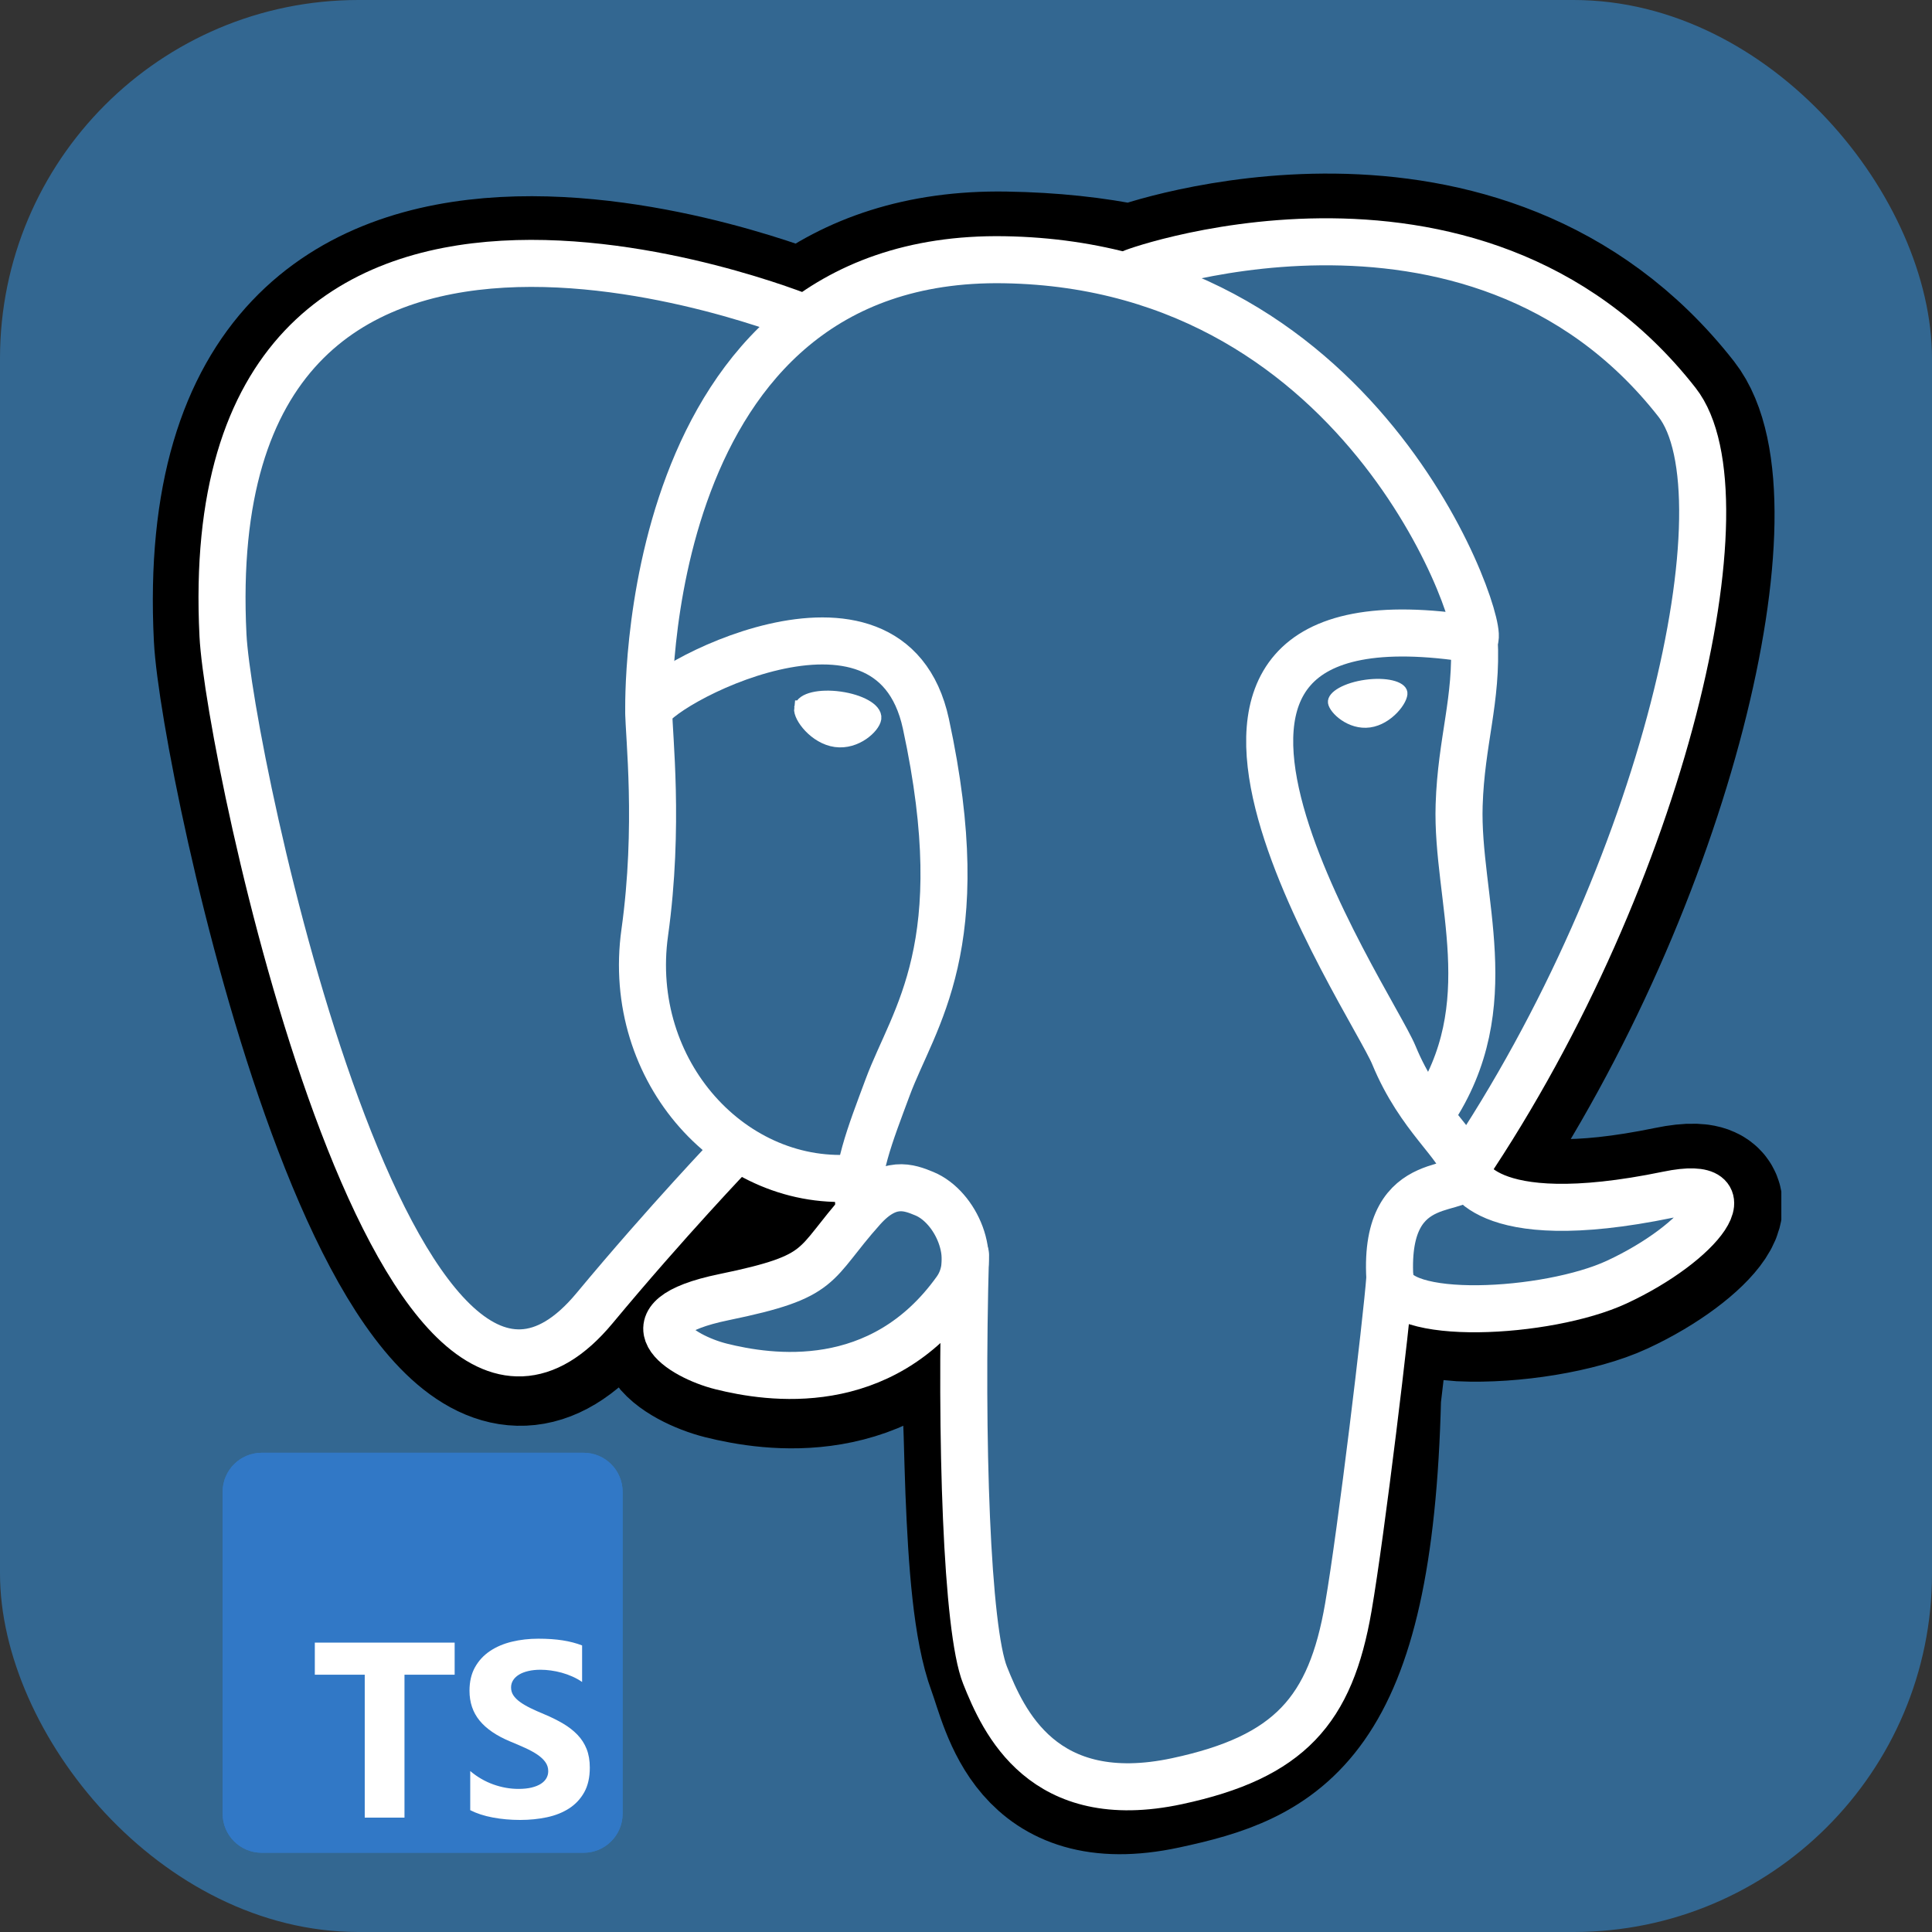 <svg width="512" height="512" viewBox="0 0 512 512" fill="none" xmlns="http://www.w3.org/2000/svg">
<rect x="0" y="0" width="512" height="512" fill="#333333" stroke="none"/>
<rect width="512" height="512" rx="95" fill="#336791"/>
<g clip-path="url(#clip0)">
<path d="M363.205 370.227C366.038 346.626 365.189 343.165 382.768 346.988L387.231 347.38C400.748 347.995 418.43 345.206 428.818 340.38C451.18 330.004 464.44 312.68 442.39 317.232C392.093 327.608 388.635 310.577 388.635 310.577C441.746 231.774 463.948 131.741 444.784 107.255C392.514 40.466 302.036 72.049 300.522 72.869L300.04 72.958C290.102 70.896 278.98 69.664 266.486 69.462C243.725 69.088 226.454 75.429 213.353 85.366C213.353 85.366 51.945 18.868 59.454 168.994C61.051 200.93 105.231 410.649 157.924 347.304C177.183 324.141 195.795 304.556 195.795 304.556C205.037 310.696 216.102 313.828 227.707 312.703L228.604 311.938C228.323 314.814 228.447 317.627 228.963 320.957C215.391 336.124 219.379 338.787 192.24 344.373C164.783 350.032 180.914 360.107 191.443 362.74C204.211 365.933 233.748 370.456 253.711 342.516L252.916 345.704C258.241 349.964 257.881 376.323 258.636 395.156C259.392 413.99 260.653 431.565 264.492 441.927C268.331 452.287 272.861 478.977 308.528 471.333C338.337 464.945 361.128 455.751 363.205 370.226" fill="black"/>
<path d="M363.205 370.227C366.038 346.626 365.189 343.165 382.768 346.988L387.231 347.38C400.748 347.995 418.43 345.206 428.818 340.38C451.18 330.004 464.44 312.68 442.39 317.232C392.093 327.608 388.635 310.577 388.635 310.577C441.746 231.774 463.948 131.741 444.784 107.255C392.514 40.466 302.036 72.049 300.522 72.869L300.04 72.958C290.102 70.896 278.98 69.664 266.486 69.462C243.725 69.088 226.454 75.429 213.353 85.366C213.353 85.366 51.945 18.868 59.454 168.994C61.051 200.93 105.231 410.649 157.924 347.304C177.183 324.141 195.795 304.556 195.795 304.556C205.037 310.696 216.102 313.828 227.707 312.703L228.604 311.938C228.323 314.814 228.447 317.627 228.963 320.957C215.391 336.124 219.379 338.787 192.24 344.373C164.783 350.032 180.914 360.107 191.443 362.74C204.211 365.933 233.748 370.456 253.711 342.516L252.916 345.704C258.241 349.964 257.881 376.323 258.636 395.156C259.392 413.99 260.653 431.565 264.492 441.927C268.331 452.287 272.861 478.977 308.528 471.333C338.337 464.945 361.128 455.751 363.205 370.226" stroke="black" stroke-width="37.395"/>
<path d="M442.395 317.23C392.093 327.606 388.635 310.575 388.635 310.575C441.746 231.767 463.948 131.732 444.788 107.249C392.518 40.464 302.036 72.049 300.526 72.869L300.04 72.956C290.102 70.893 278.98 69.664 266.48 69.46C243.719 69.087 226.454 75.427 213.353 85.362C213.353 85.362 51.942 18.867 59.449 168.992C61.046 200.93 105.225 410.649 157.92 347.304C177.18 324.141 195.789 304.556 195.789 304.556C205.032 310.696 216.097 313.828 227.697 312.703L228.598 311.938C228.318 314.814 228.446 317.627 228.959 320.957C215.384 336.124 219.373 338.787 192.236 344.373C164.777 350.032 180.908 360.107 191.44 362.74C204.208 365.933 233.747 370.456 253.706 342.516L252.91 345.704C258.229 349.964 261.964 373.415 261.338 394.673C260.712 415.932 260.294 430.527 264.485 441.927C268.676 453.327 272.853 478.977 308.527 471.333C338.336 464.945 353.783 448.391 355.932 420.778C357.457 401.147 360.908 404.049 361.126 386.498L363.894 378.189C367.086 351.578 364.401 342.993 382.766 346.986L387.229 347.378C400.746 347.993 418.437 345.204 428.82 340.378C451.178 330.002 464.438 312.678 442.393 317.23H442.395Z" fill="#336791"/>
<path d="M255.866 332.484C254.481 382 256.214 431.861 261.059 443.979C265.907 456.097 276.282 479.667 311.959 472.024C341.765 465.634 352.61 453.268 357.316 425.973C360.782 405.891 367.464 350.119 368.321 338.692" stroke="white" stroke-width="12.465" stroke-linecap="round" stroke-linejoin="round"/>
<path d="M213.104 84.256C213.104 84.256 51.583 18.24 59.092 168.365C60.689 200.303 104.871 410.029 157.565 346.681C176.821 323.515 194.236 305.346 194.236 305.346" stroke="white" stroke-width="12.465" stroke-linecap="round" stroke-linejoin="round"/>
<path d="M300.349 72.207C294.758 73.96 390.197 37.318 444.436 106.624C463.595 131.108 441.393 231.143 388.283 309.953" stroke="white" stroke-width="12.465" stroke-linecap="round" stroke-linejoin="round"/>
<path d="M388.282 309.953C388.282 309.953 391.743 326.989 442.046 316.606C464.086 312.054 450.822 329.38 428.469 339.761C410.124 348.275 368.995 350.457 368.323 338.692C366.594 308.337 389.97 317.559 388.283 309.953C386.758 303.103 376.304 296.38 369.389 279.615C363.352 264.982 286.593 152.766 390.676 169.432C394.489 168.643 363.53 70.43 266.123 68.833C168.738 67.236 171.933 188.595 171.933 188.595" stroke="white" stroke-width="12.465" stroke-linecap="round" stroke-linejoin="bevel"/>
<path d="M228.604 320.334C215.027 335.5 219.02 338.163 191.881 343.751C164.422 349.411 180.555 359.484 191.084 362.116C203.852 365.311 233.391 369.834 253.35 341.887C259.428 333.378 253.314 319.801 244.965 316.34C240.931 314.669 235.537 312.575 228.604 320.334V320.334Z" stroke="white" stroke-width="12.465" stroke-linecap="round" stroke-linejoin="round"/>
<path d="M227.715 320.069C226.347 311.152 230.645 300.541 235.251 288.127C242.173 269.501 258.144 250.872 245.368 191.788C235.845 147.759 171.972 182.625 171.932 188.595C171.893 194.563 174.821 218.855 170.865 247.143C165.703 284.056 194.353 315.275 227.344 312.081" stroke="white" stroke-width="12.465" stroke-linecap="round" stroke-linejoin="round"/>
<path d="M212.517 187.7C212.229 189.739 216.25 195.18 221.493 195.907C226.727 196.637 231.207 192.385 231.491 190.348C231.775 188.309 227.759 186.063 222.514 185.333C217.277 184.602 212.795 185.666 212.518 187.7H212.517Z" fill="white" stroke="white" stroke-width="4.155"/>
<path d="M371.941 183.543C372.225 185.582 368.209 191.023 362.965 191.75C357.727 192.48 353.247 188.228 352.96 186.191C352.683 184.152 356.7 181.906 361.939 181.176C367.178 180.446 371.657 181.509 371.941 183.544V183.543Z" fill="white" stroke="white" stroke-width="2.078"/>
<path d="M390.676 169.432C391.539 185.426 387.231 196.32 386.688 213.346C385.884 238.094 398.487 266.42 379.497 294.781" stroke="white" stroke-width="12.465" stroke-linecap="round" stroke-linejoin="round"/>
</g>
<path d="M154.648 385H69.352C63.635 385 59 389.635 59 395.352V480.648C59 486.365 63.635 491 69.352 491H154.648C160.365 491 165 486.365 165 480.648V395.352C165 389.635 160.365 385 154.648 385Z" fill="#3178C6"/>
<path d="M154.648 385H69.352C63.635 385 59 389.635 59 395.352V480.648C59 486.365 63.635 491 69.352 491H154.648C160.365 491 165 486.365 165 480.648V395.352C165 389.635 160.365 385 154.648 385Z" fill="#3178C6"/>
<path fill-rule="evenodd" clip-rule="evenodd" d="M124.616 469.35V479.714C126.301 480.577 128.294 481.225 130.594 481.657C132.895 482.089 135.319 482.305 137.868 482.305C140.353 482.305 142.712 482.067 144.948 481.592C147.184 481.117 149.144 480.334 150.829 479.244C152.514 478.154 153.848 476.729 154.83 474.969C155.813 473.209 156.305 471.034 156.305 468.443C156.305 466.564 156.024 464.918 155.462 463.504C154.901 462.089 154.091 460.832 153.032 459.73C151.974 458.629 150.705 457.641 149.225 456.767C147.745 455.892 146.077 455.066 144.219 454.289C142.858 453.728 141.638 453.183 140.558 452.654C139.478 452.125 138.56 451.585 137.804 451.034C137.047 450.484 136.464 449.901 136.054 449.285C135.644 448.67 135.438 447.974 135.438 447.196C135.438 446.484 135.622 445.841 135.989 445.269C136.356 444.697 136.875 444.206 137.544 443.795C138.214 443.385 139.035 443.067 140.007 442.84C140.979 442.613 142.059 442.5 143.247 442.5C144.111 442.5 145.024 442.565 145.985 442.694C146.946 442.824 147.913 443.024 148.885 443.293C149.857 443.563 150.802 443.903 151.72 444.314C152.638 444.724 153.486 445.199 154.263 445.739V436.055C152.687 435.45 150.964 435.002 149.095 434.711C147.227 434.419 145.083 434.273 142.664 434.273C140.201 434.273 137.868 434.538 135.665 435.067C133.462 435.596 131.523 436.422 129.849 437.545C128.175 438.667 126.852 440.098 125.88 441.836C124.908 443.574 124.422 445.652 124.422 448.071C124.422 451.158 125.313 453.793 127.095 455.973C128.877 458.154 131.582 460 135.212 461.512C136.637 462.095 137.966 462.667 139.197 463.228C140.428 463.79 141.492 464.373 142.388 464.977C143.285 465.582 143.992 466.24 144.511 466.953C145.029 467.665 145.288 468.475 145.288 469.382C145.288 470.051 145.126 470.672 144.802 471.244C144.478 471.816 143.987 472.313 143.328 472.734C142.669 473.155 141.848 473.484 140.866 473.722C139.883 473.959 138.732 474.078 137.415 474.078C135.168 474.078 132.943 473.684 130.74 472.896C128.537 472.108 126.495 470.926 124.616 469.35ZM107.193 443.814H120.488V435.309H83.43V443.814H96.66V481.684H107.193V443.814Z" fill="white"/>
<defs>
<clipPath id="clip0">
<rect width="432.071" height="445.383" fill="white" transform="translate(40 46)"/>
</clipPath>
</defs>
</svg>
